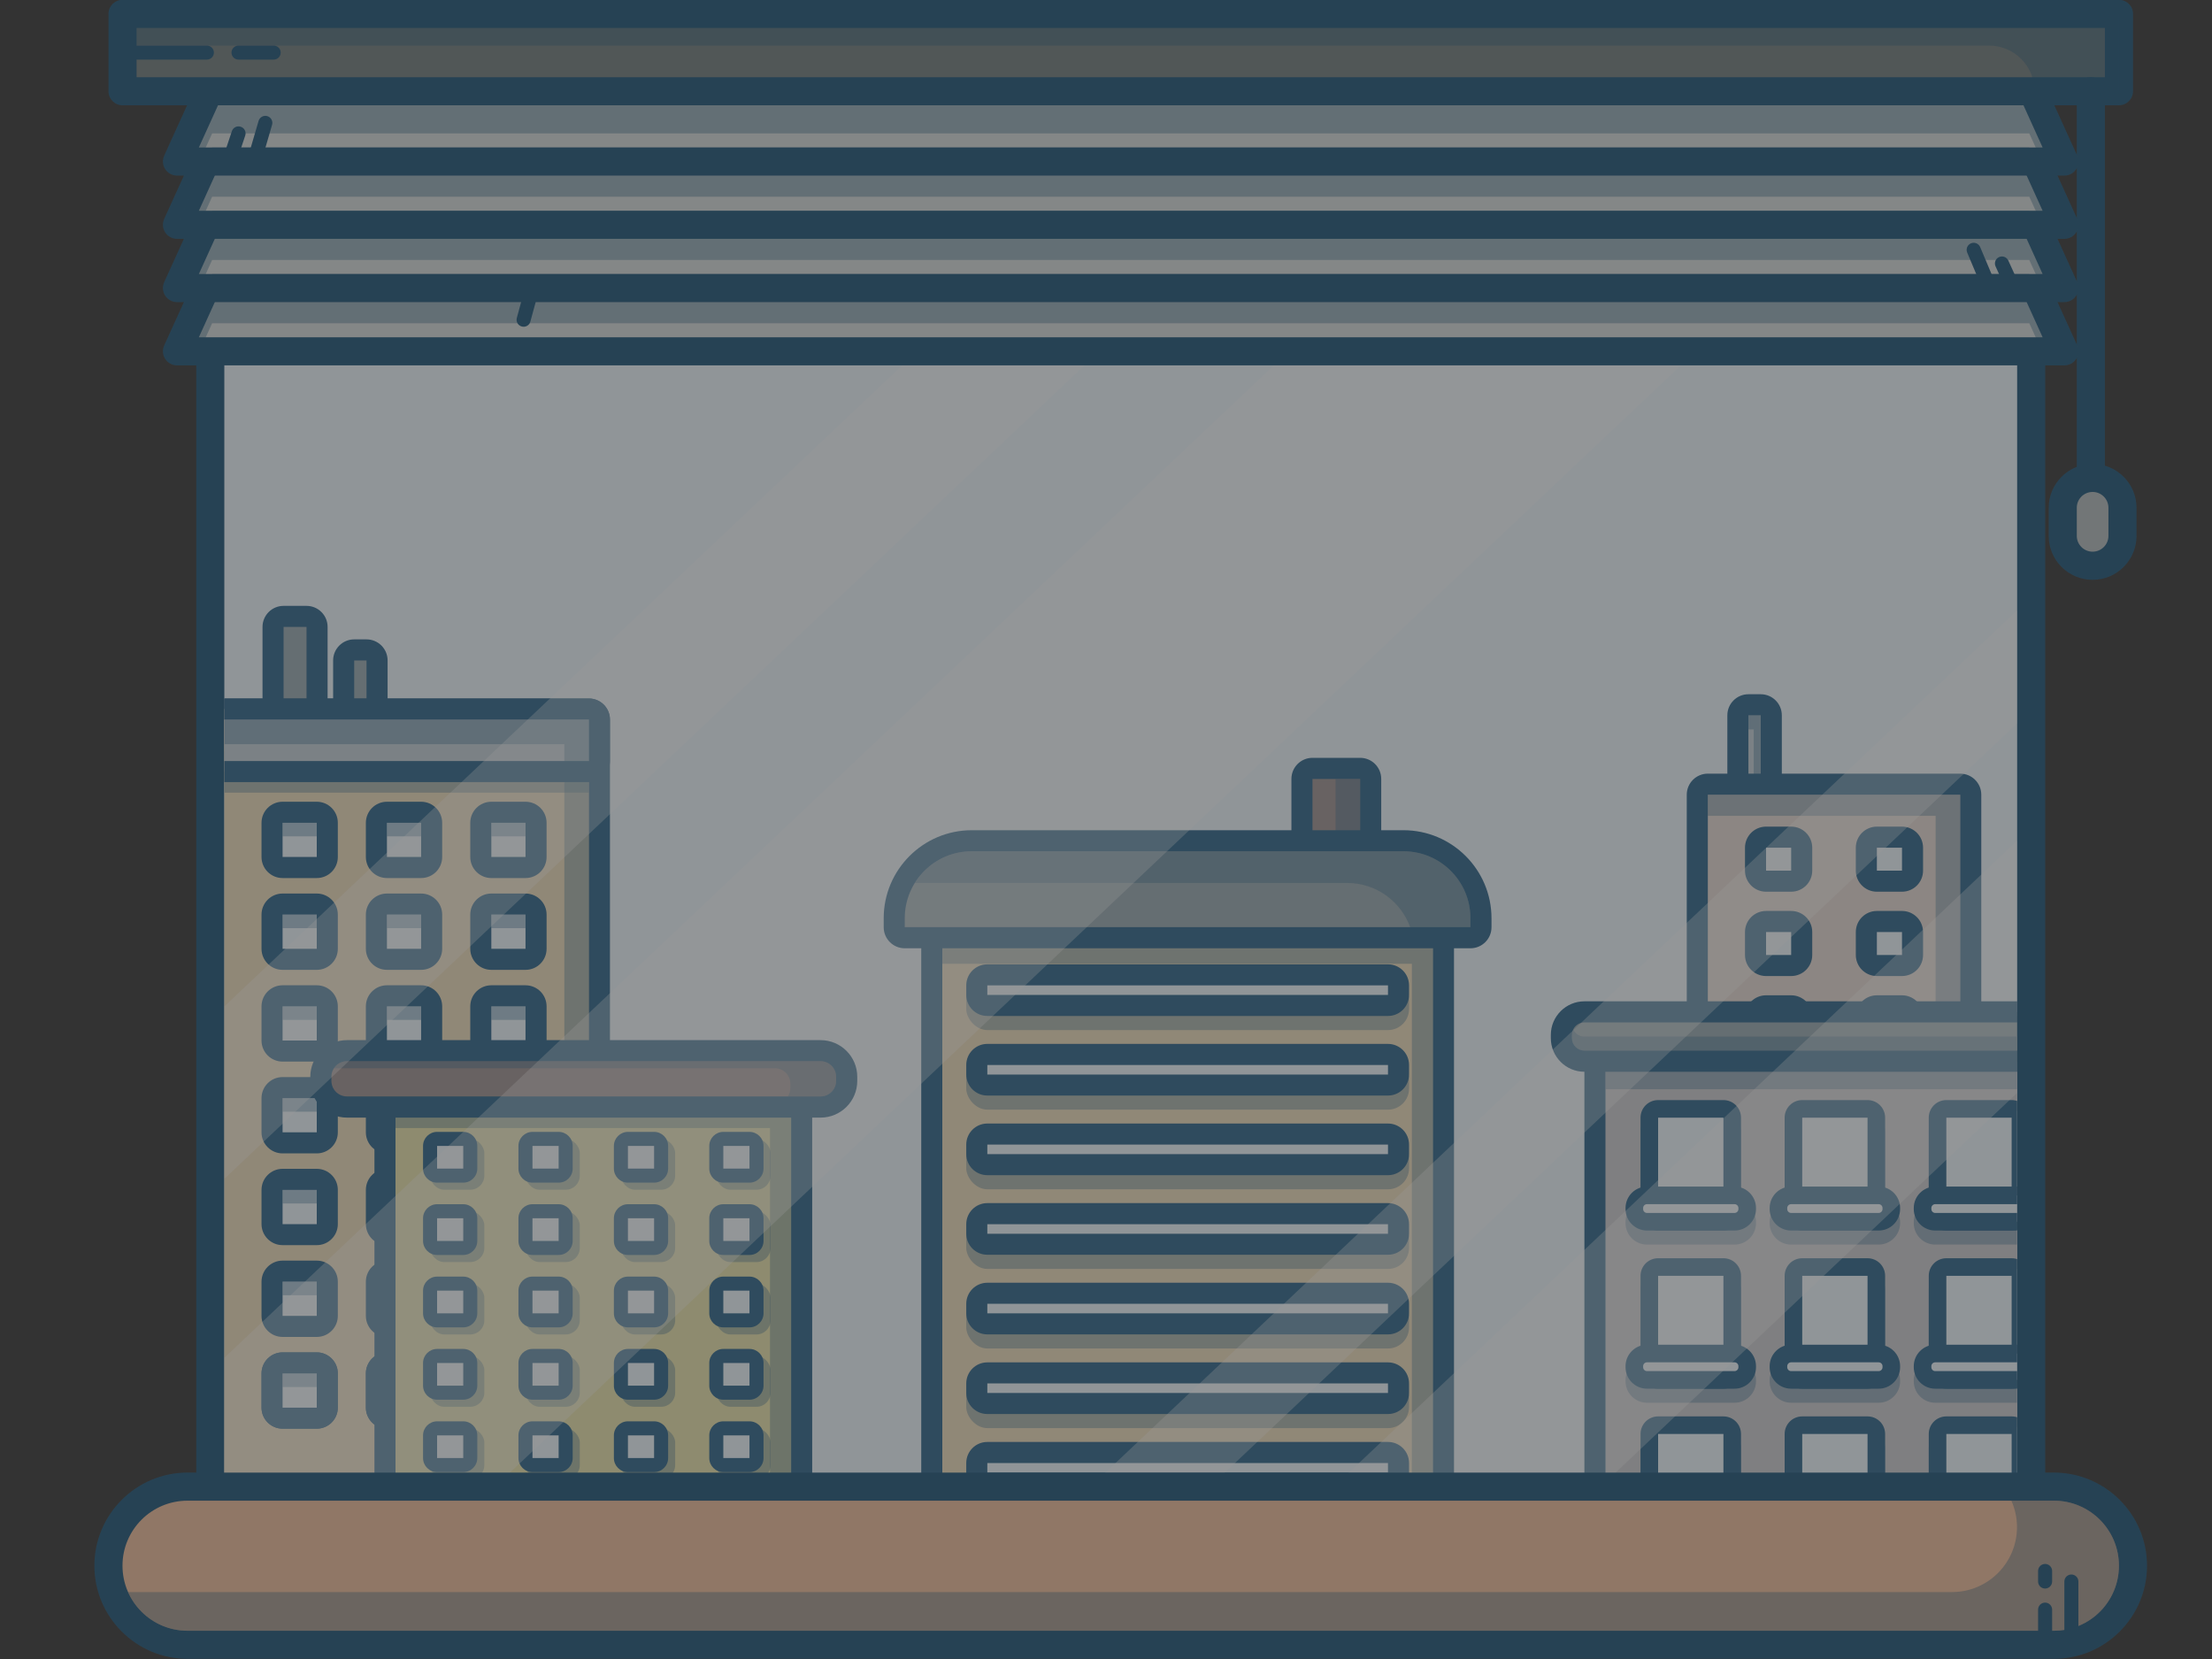 <?xml version="1.0" encoding="UTF-8"?>
<svg id="Layer_1" data-name="Layer 1" xmlns="http://www.w3.org/2000/svg" xmlns:xlink="http://www.w3.org/1999/xlink" viewBox="0 0 400 300">
  <rect x="0" y="0" width="400" height="300" fill="#333333" stroke="none"/>
  <defs>
    <style>
      .cls-1 {
        fill: #edbb99;
      }

      .cls-1, .cls-2, .cls-3, .cls-4, .cls-5, .cls-6, .cls-7, .cls-8, .cls-9, .cls-10, .cls-11, .cls-12, .cls-13, .cls-14, .cls-15, .cls-16 {
        stroke-width: 0px;
      }

      .cls-2 {
        fill: #d7ccc8;
      }

      .cls-17 {
        clip-path: url(#clippath);
      }

      .cls-3 {
        fill: none;
      }

      .cls-4 {
        fill: #f6ddcc;
      }

      .cls-5 {
        fill: #f9e79f;
      }

      .cls-18 {
        clip-path: url(#clippath-1);
      }

      .cls-6 {
        fill: #90caf9;
      }

      .cls-7 {
        fill: #b2babb;
      }

      .cls-8 {
        fill: #f5cba7;
      }

      .cls-9 {
        fill: #99a3a4;
      }

      .cls-10 {
        fill: #ffe0b2;
      }

      .cls-11 {
        fill: #ccd1d1;
      }

      .cls-19 {
        opacity: .15;
      }

      .cls-12 {
        fill: #1a5276;
      }

      .cls-20 {
        opacity: .3;
      }

      .cls-21 {
        opacity: .35;
      }

      .cls-22 {
        opacity: .5;
      }

      .cls-13 {
        fill: #d5dbdb;
      }

      .cls-14 {
        fill: #707b7c;
      }

      .cls-15 {
        fill: #fff;
      }

      .cls-16 {
        fill: #a1887f;
      }
    </style>
    <clipPath id="clippath">
      <rect class="cls-3" x="40.57" y="21.9" width="324.19" height="256.46"/>
    </clipPath>
    <clipPath id="clippath-1">
      <rect class="cls-3" x="40.57" y="16.18" width="324.19" height="256.46"/>
    </clipPath>
  </defs>
  <g class="cls-22">
    <g>
      <rect class="cls-15" x="38.02" y="13.64" width="329.28" height="261.55" rx="2.54" ry="2.54"/>
      <path class="cls-12" d="M364.76,16.18v256.46H40.57V16.18h324.19ZM364.76,11.1H40.57c-2.81,0-5.08,2.28-5.08,5.08v256.46c0,2.81,2.28,5.08,5.08,5.08h324.19c2.81,0,5.08-2.28,5.08-5.08V16.18c0-2.81-2.28-5.08-5.08-5.08h0Z"/>
    </g>
    <g class="cls-17">
      <g>
        <g>
          <rect class="cls-9" x="49.38" y="111.46" width="7.96" height="23.28" rx="1.91" ry="1.91"/>
          <path class="cls-12" d="M55.43,113.37v19.47h-4.15v-19.47h4.15ZM55.43,109.56h-4.15c-2.11,0-3.81,1.71-3.81,3.81v19.47c0,2.11,1.71,3.81,3.81,3.81h4.15c2.11,0,3.81-1.71,3.81-3.81v-19.47c0-2.11-1.71-3.81-3.81-3.81h0Z"/>
        </g>
        <g>
          <rect class="cls-9" x="62.14" y="117.53" width="6.05" height="17.22" rx="1.91" ry="1.91"/>
          <path class="cls-12" d="M66.28,119.43v13.4h-2.23v-13.4h2.23ZM66.28,115.62h-2.23c-2.11,0-3.81,1.71-3.81,3.81v13.4c0,2.11,1.71,3.81,3.81,3.81h2.23c2.11,0,3.81-1.71,3.81-3.81v-13.4c0-2.11-1.71-3.81-3.81-3.81h0Z"/>
        </g>
        <g>
          <g>
            <rect class="cls-10" x="37.73" y="128.22" width="70.67" height="143.92" rx="1.91" ry="1.91"/>
            <path class="cls-12" d="M106.49,130.12v140.1H39.63v-140.1h66.86ZM106.49,126.31H39.63c-2.11,0-3.81,1.71-3.81,3.81v140.1c0,2.11,1.71,3.81,3.81,3.81h66.86c2.11,0,3.81-1.71,3.81-3.81v-140.1c0-2.11-1.71-3.81-3.81-3.81h0Z"/>
          </g>
          <g class="cls-21">
            <rect class="cls-12" x="39.63" y="135.84" width="66.86" height="7.5"/>
          </g>
          <g>
            <rect class="cls-11" x="37.73" y="128.22" width="70.67" height="11.31" rx="1.91" ry="1.91"/>
            <path class="cls-12" d="M106.49,130.12v7.5H39.63v-7.5h66.86ZM106.49,126.31H39.63c-2.11,0-3.81,1.71-3.81,3.81v7.5c0,2.11,1.71,3.81,3.81,3.81h66.86c2.11,0,3.81-1.71,3.81-3.81v-7.5c0-2.11-1.71-3.81-3.81-3.81h0Z"/>
          </g>
          <g class="cls-21">
            <polygon class="cls-12" points="39.63 130.12 39.63 134.57 102.05 134.57 102.05 270.23 106.49 270.23 106.49 130.12 39.63 130.12"/>
          </g>
          <g>
            <rect class="cls-15" x="49.19" y="146.89" width="9.99" height="9.99" rx="1.91" ry="1.91"/>
            <path class="cls-12" d="M57.28,148.79v6.18h-6.18v-6.18h6.18ZM57.28,144.98h-6.18c-2.11,0-3.81,1.71-3.81,3.81v6.18c0,2.11,1.71,3.81,3.81,3.81h6.18c2.11,0,3.81-1.71,3.81-3.81v-6.18c0-2.11-1.71-3.81-3.81-3.81h0Z"/>
          </g>
          <g>
            <rect class="cls-15" x="68.07" y="146.89" width="9.99" height="9.99" rx="1.91" ry="1.91"/>
            <path class="cls-12" d="M76.15,148.79v6.18h-6.18v-6.18h6.18ZM76.15,144.98h-6.18c-2.11,0-3.81,1.71-3.81,3.81v6.18c0,2.11,1.71,3.81,3.81,3.81h6.18c2.11,0,3.81-1.71,3.81-3.81v-6.18c0-2.11-1.71-3.81-3.81-3.81h0Z"/>
          </g>
          <g>
            <rect class="cls-15" x="86.94" y="146.89" width="9.99" height="9.99" rx="1.91" ry="1.91"/>
            <path class="cls-12" d="M95.03,148.79v6.18h-6.18v-6.18h6.18ZM95.03,144.98h-6.18c-2.11,0-3.81,1.71-3.81,3.81v6.18c0,2.11,1.71,3.81,3.81,3.81h6.18c2.11,0,3.81-1.71,3.81-3.81v-6.18c0-2.11-1.71-3.81-3.81-3.81h0Z"/>
          </g>
          <g>
            <g class="cls-21">
              <rect class="cls-12" x="51.1" y="148.79" width="6.18" height="2.45"/>
            </g>
            <g class="cls-21">
              <rect class="cls-12" x="69.97" y="148.79" width="6.18" height="2.45"/>
            </g>
            <g class="cls-21">
              <rect class="cls-12" x="88.85" y="148.79" width="6.18" height="2.45"/>
            </g>
          </g>
          <g>
            <g>
              <rect class="cls-15" x="49.19" y="180.08" width="9.99" height="9.99" rx="1.91" ry="1.91"/>
              <path class="cls-12" d="M57.28,181.98v6.18h-6.18v-6.18h6.18ZM57.28,178.17h-6.18c-2.11,0-3.81,1.71-3.81,3.81v6.18c0,2.11,1.71,3.81,3.81,3.81h6.18c2.11,0,3.81-1.71,3.81-3.81v-6.18c0-2.11-1.71-3.81-3.81-3.81h0Z"/>
            </g>
            <g>
              <rect class="cls-15" x="68.07" y="180.08" width="9.99" height="9.99" rx="1.91" ry="1.91"/>
              <path class="cls-12" d="M76.15,181.98v6.18h-6.18v-6.18h6.18ZM76.15,178.17h-6.18c-2.11,0-3.81,1.71-3.81,3.81v6.18c0,2.11,1.71,3.81,3.81,3.81h6.18c2.11,0,3.81-1.71,3.81-3.81v-6.18c0-2.11-1.71-3.81-3.81-3.81h0Z"/>
            </g>
            <g>
              <rect class="cls-15" x="86.94" y="180.08" width="9.99" height="9.99" rx="1.91" ry="1.91"/>
              <path class="cls-12" d="M95.03,181.98v6.18h-6.18v-6.18h6.18ZM95.03,178.17h-6.18c-2.11,0-3.81,1.71-3.81,3.81v6.18c0,2.11,1.71,3.81,3.81,3.81h6.18c2.11,0,3.81-1.71,3.81-3.81v-6.18c0-2.11-1.71-3.81-3.81-3.81h0Z"/>
            </g>
          </g>
          <g>
            <g>
              <rect class="cls-15" x="49.19" y="196.67" width="9.99" height="9.99" rx="1.91" ry="1.91"/>
              <path class="cls-12" d="M57.28,198.58v6.18h-6.18v-6.18h6.18ZM57.28,194.77h-6.18c-2.11,0-3.81,1.71-3.81,3.81v6.18c0,2.11,1.71,3.81,3.81,3.81h6.18c2.11,0,3.81-1.71,3.81-3.81v-6.18c0-2.11-1.71-3.81-3.81-3.81h0Z"/>
            </g>
            <g>
              <rect class="cls-15" x="68.07" y="196.67" width="9.99" height="9.99" rx="1.91" ry="1.91"/>
              <path class="cls-12" d="M76.15,198.58v6.18h-6.18v-6.18h6.18ZM76.15,194.77h-6.18c-2.11,0-3.81,1.71-3.81,3.81v6.18c0,2.11,1.71,3.81,3.81,3.81h6.18c2.11,0,3.81-1.71,3.81-3.81v-6.18c0-2.11-1.71-3.81-3.81-3.81h0Z"/>
            </g>
            <g>
              <rect class="cls-15" x="86.94" y="196.67" width="9.99" height="9.99" rx="1.91" ry="1.91"/>
              <path class="cls-12" d="M95.03,198.58v6.18h-6.18v-6.18h6.18ZM95.03,194.77h-6.18c-2.11,0-3.81,1.71-3.81,3.81v6.18c0,2.11,1.71,3.81,3.81,3.81h6.18c2.11,0,3.81-1.71,3.81-3.81v-6.18c0-2.11-1.71-3.81-3.81-3.81h0Z"/>
            </g>
          </g>
          <g>
            <g>
              <rect class="cls-15" x="49.19" y="213.27" width="9.99" height="9.99" rx="1.91" ry="1.91"/>
              <path class="cls-12" d="M57.28,215.18v6.18h-6.18v-6.18h6.18ZM57.28,211.36h-6.18c-2.11,0-3.81,1.71-3.81,3.81v6.18c0,2.11,1.71,3.81,3.81,3.81h6.18c2.11,0,3.81-1.71,3.81-3.81v-6.18c0-2.11-1.71-3.81-3.81-3.81h0Z"/>
            </g>
            <g>
              <rect class="cls-15" x="68.07" y="213.27" width="9.99" height="9.99" rx="1.91" ry="1.91"/>
              <path class="cls-12" d="M76.15,215.18v6.18h-6.18v-6.18h6.18ZM76.15,211.36h-6.18c-2.11,0-3.81,1.71-3.81,3.81v6.18c0,2.11,1.71,3.81,3.81,3.81h6.18c2.11,0,3.81-1.71,3.81-3.81v-6.18c0-2.11-1.71-3.81-3.81-3.81h0Z"/>
            </g>
            <g>
              <rect class="cls-15" x="86.94" y="213.27" width="9.99" height="9.99" rx="1.91" ry="1.91"/>
              <path class="cls-12" d="M95.03,215.18v6.18h-6.18v-6.18h6.18ZM95.03,211.36h-6.18c-2.11,0-3.81,1.71-3.81,3.81v6.18c0,2.11,1.71,3.81,3.81,3.81h6.18c2.11,0,3.81-1.71,3.81-3.81v-6.18c0-2.11-1.71-3.81-3.81-3.81h0Z"/>
            </g>
          </g>
          <g>
            <g>
              <rect class="cls-15" x="49.19" y="229.86" width="9.99" height="9.99" rx="1.91" ry="1.91"/>
              <path class="cls-12" d="M57.28,231.77v6.18h-6.18v-6.18h6.18ZM57.28,227.96h-6.18c-2.11,0-3.81,1.71-3.81,3.81v6.18c0,2.11,1.71,3.81,3.81,3.81h6.18c2.11,0,3.81-1.71,3.81-3.81v-6.18c0-2.11-1.71-3.81-3.81-3.81h0Z"/>
            </g>
            <g>
              <rect class="cls-15" x="68.07" y="229.86" width="9.99" height="9.99" rx="1.91" ry="1.91"/>
              <path class="cls-12" d="M76.15,231.77v6.18h-6.18v-6.18h6.18ZM76.15,227.96h-6.18c-2.11,0-3.81,1.71-3.81,3.81v6.18c0,2.11,1.71,3.81,3.81,3.81h6.18c2.11,0,3.81-1.71,3.81-3.81v-6.18c0-2.11-1.71-3.81-3.81-3.81h0Z"/>
            </g>
            <g>
              <rect class="cls-15" x="86.94" y="229.86" width="9.99" height="9.99" rx="1.91" ry="1.91"/>
              <path class="cls-12" d="M95.03,231.77v6.18h-6.18v-6.18h6.18ZM95.03,227.96h-6.18c-2.11,0-3.81,1.71-3.81,3.81v6.18c0,2.11,1.71,3.81,3.81,3.81h6.18c2.11,0,3.81-1.71,3.81-3.81v-6.18c0-2.11-1.71-3.81-3.81-3.81h0Z"/>
            </g>
          </g>
          <g>
            <g>
              <rect class="cls-15" x="49.19" y="246.46" width="9.99" height="9.99" rx="1.91" ry="1.91"/>
              <path class="cls-12" d="M57.28,248.37v6.18h-6.18v-6.18h6.18ZM57.28,244.55h-6.18c-2.11,0-3.81,1.71-3.81,3.81v6.18c0,2.11,1.71,3.81,3.81,3.81h6.18c2.11,0,3.81-1.71,3.81-3.81v-6.18c0-2.11-1.71-3.81-3.81-3.81h0Z"/>
            </g>
            <g>
              <rect class="cls-15" x="68.07" y="246.46" width="9.99" height="9.99" rx="1.91" ry="1.91"/>
              <path class="cls-12" d="M76.15,248.37v6.18h-6.18v-6.18h6.18ZM76.15,244.55h-6.18c-2.11,0-3.81,1.71-3.81,3.81v6.18c0,2.11,1.71,3.81,3.81,3.81h6.18c2.11,0,3.81-1.71,3.81-3.81v-6.18c0-2.11-1.71-3.81-3.81-3.81h0Z"/>
            </g>
            <g>
              <rect class="cls-15" x="86.94" y="246.46" width="9.99" height="9.99" rx="1.91" ry="1.91"/>
              <path class="cls-12" d="M95.03,248.37v6.18h-6.18v-6.18h6.18ZM95.03,244.55h-6.18c-2.11,0-3.81,1.71-3.81,3.81v6.18c0,2.11,1.71,3.81,3.81,3.81h6.18c2.11,0,3.81-1.71,3.81-3.81v-6.18c0-2.11-1.71-3.81-3.81-3.81h0Z"/>
            </g>
          </g>
          <g>
            <g>
              <rect class="cls-15" x="49.19" y="246.46" width="9.99" height="9.99" rx="1.91" ry="1.91"/>
              <path class="cls-12" d="M57.28,248.37v6.18h-6.18v-6.18h6.18ZM57.28,244.55h-6.18c-2.11,0-3.81,1.71-3.81,3.81v6.18c0,2.11,1.71,3.81,3.81,3.81h6.18c2.11,0,3.81-1.71,3.81-3.81v-6.18c0-2.11-1.71-3.81-3.81-3.81h0Z"/>
            </g>
            <g>
              <rect class="cls-15" x="68.07" y="246.46" width="9.99" height="9.99" rx="1.91" ry="1.91"/>
              <path class="cls-12" d="M76.15,248.37v6.18h-6.18v-6.18h6.18ZM76.15,244.55h-6.18c-2.11,0-3.81,1.71-3.81,3.81v6.18c0,2.11,1.71,3.81,3.81,3.81h6.18c2.11,0,3.81-1.71,3.81-3.81v-6.18c0-2.11-1.71-3.81-3.81-3.81h0Z"/>
            </g>
            <g>
              <rect class="cls-15" x="86.94" y="246.46" width="9.99" height="9.99" rx="1.91" ry="1.91"/>
              <path class="cls-12" d="M95.03,248.37v6.18h-6.18v-6.18h6.18ZM95.03,244.55h-6.18c-2.11,0-3.81,1.71-3.81,3.81v6.18c0,2.11,1.71,3.81,3.81,3.81h6.18c2.11,0,3.81-1.71,3.81-3.81v-6.18c0-2.11-1.71-3.81-3.81-3.81h0Z"/>
            </g>
          </g>
          <g>
            <g>
              <rect class="cls-15" x="49.19" y="163.48" width="9.99" height="9.99" rx="1.91" ry="1.91"/>
              <path class="cls-12" d="M57.28,165.39v6.18h-6.18v-6.18h6.18ZM57.28,161.58h-6.18c-2.11,0-3.81,1.71-3.81,3.81v6.18c0,2.11,1.71,3.81,3.81,3.81h6.18c2.11,0,3.81-1.71,3.81-3.81v-6.18c0-2.11-1.71-3.81-3.81-3.81h0Z"/>
            </g>
            <g>
              <rect class="cls-15" x="68.07" y="163.48" width="9.99" height="9.99" rx="1.91" ry="1.91"/>
              <path class="cls-12" d="M76.15,165.39v6.18h-6.18v-6.18h6.18ZM76.15,161.58h-6.18c-2.11,0-3.81,1.71-3.81,3.81v6.18c0,2.11,1.71,3.81,3.81,3.81h6.18c2.11,0,3.81-1.71,3.81-3.81v-6.18c0-2.11-1.71-3.81-3.81-3.81h0Z"/>
            </g>
            <g>
              <rect class="cls-15" x="86.94" y="163.48" width="9.99" height="9.99" rx="1.91" ry="1.91"/>
              <path class="cls-12" d="M95.03,165.39v6.18h-6.18v-6.18h6.18ZM95.03,161.58h-6.18c-2.11,0-3.81,1.71-3.81,3.81v6.18c0,2.11,1.71,3.81,3.81,3.81h6.18c2.11,0,3.81-1.71,3.81-3.81v-6.18c0-2.11-1.71-3.81-3.81-3.81h0Z"/>
            </g>
          </g>
          <g>
            <g class="cls-21">
              <rect class="cls-12" x="51.1" y="165.39" width="6.18" height="2.45"/>
            </g>
            <g class="cls-21">
              <rect class="cls-12" x="69.97" y="165.39" width="6.18" height="2.45"/>
            </g>
            <g class="cls-21">
              <rect class="cls-12" x="88.85" y="165.39" width="6.18" height="2.45"/>
            </g>
          </g>
          <g>
            <g class="cls-21">
              <rect class="cls-12" x="51.1" y="181.98" width="6.18" height="2.45"/>
            </g>
            <g class="cls-21">
              <rect class="cls-12" x="69.97" y="181.98" width="6.18" height="2.45"/>
            </g>
            <g class="cls-21">
              <rect class="cls-12" x="88.85" y="181.98" width="6.18" height="2.45"/>
            </g>
          </g>
          <g>
            <g class="cls-21">
              <rect class="cls-12" x="51.1" y="198.58" width="6.18" height="2.45"/>
            </g>
            <g class="cls-21">
              <rect class="cls-12" x="69.97" y="198.58" width="6.18" height="2.45"/>
            </g>
            <g class="cls-21">
              <rect class="cls-12" x="88.85" y="198.58" width="6.18" height="2.45"/>
            </g>
          </g>
          <g>
            <g class="cls-21">
              <rect class="cls-12" x="51.1" y="215.18" width="6.18" height="2.45"/>
            </g>
            <g class="cls-21">
              <rect class="cls-12" x="69.97" y="215.18" width="6.18" height="2.45"/>
            </g>
            <g class="cls-21">
              <rect class="cls-12" x="88.85" y="215.18" width="6.18" height="2.45"/>
            </g>
          </g>
          <g>
            <g class="cls-21">
              <rect class="cls-12" x="51.1" y="231.77" width="6.18" height="2.45"/>
            </g>
            <g class="cls-21">
              <rect class="cls-12" x="69.97" y="231.77" width="6.18" height="2.45"/>
            </g>
            <g class="cls-21">
              <rect class="cls-12" x="88.85" y="231.77" width="6.18" height="2.45"/>
            </g>
          </g>
          <g>
            <g class="cls-21">
              <rect class="cls-12" x="51.1" y="248.37" width="6.18" height="2.45"/>
            </g>
            <g class="cls-21">
              <rect class="cls-12" x="69.97" y="248.37" width="6.18" height="2.45"/>
            </g>
            <g class="cls-21">
              <rect class="cls-12" x="88.85" y="248.37" width="6.18" height="2.45"/>
            </g>
          </g>
        </g>
      </g>
      <g>
        <g>
          <rect class="cls-5" x="69.61" y="193.19" width="75.35" height="101.15" rx="1.91" ry="1.91"/>
          <path class="cls-12" d="M143.06,195.1v97.34h-71.54v-97.34h71.54ZM143.06,191.28h-71.54c-2.11,0-3.81,1.71-3.81,3.81v97.34c0,2.11,1.71,3.81,3.81,3.81h71.54c2.11,0,3.81-1.71,3.81-3.81v-97.34c0-2.11-1.71-3.81-3.81-3.81h0Z"/>
        </g>
        <g class="cls-21">
          <polygon class="cls-12" points="71.52 195.1 71.52 203.99 139.24 203.99 139.24 292.43 143.06 292.43 143.06 195.1 71.52 195.1"/>
        </g>
        <g>
          <path class="cls-16" d="M62.74,190h85.65c2.61,0,4.72,2.12,4.72,4.72v.75c0,2.61-2.12,4.72-4.72,4.72H62.74c-2.61,0-4.72-2.12-4.72-4.72v-.75c0-2.61,2.12-4.72,4.72-4.72Z"/>
          <path class="cls-12" d="M148.38,191.9c1.55,0,2.81,1.26,2.81,2.81v.75c0,1.55-1.26,2.81-2.81,2.81H62.74c-1.55,0-2.81-1.26-2.81-2.81v-.75c0-1.55,1.26-2.81,2.81-2.81h85.65ZM148.38,188.09H62.74c-3.65,0-6.63,2.97-6.63,6.63v.75c0,3.65,2.97,6.63,6.63,6.63h85.65c3.65,0,6.63-2.97,6.63-6.63v-.75c0-3.65-2.97-6.63-6.63-6.63h0Z"/>
        </g>
        <g class="cls-21">
          <path class="cls-12" d="M148.38,191.9H62.74c-.98,0-1.85.51-2.35,1.27h79.73c1.55,0,2.81,1.26,2.81,2.81v.75c0,.57-.17,1.1-.46,1.54h5.91c1.55,0,2.81-1.26,2.81-2.81v-.75c0-1.55-1.26-2.81-2.81-2.81Z"/>
        </g>
        <g class="cls-21">
          <rect class="cls-12" x="77.77" y="205.95" width="9.81" height="9.19" rx="2.54" ry="2.54"/>
          <rect class="cls-12" x="95.03" y="205.95" width="9.81" height="9.19" rx="2.54" ry="2.54"/>
          <rect class="cls-12" x="112.28" y="205.95" width="9.81" height="9.19" rx="2.54" ry="2.54"/>
          <rect class="cls-12" x="129.53" y="205.95" width="9.81" height="9.19" rx="2.54" ry="2.54"/>
          <rect class="cls-12" x="77.77" y="219.03" width="9.81" height="9.19" rx="2.54" ry="2.54"/>
          <rect class="cls-12" x="95.03" y="219.03" width="9.81" height="9.19" rx="2.54" ry="2.54"/>
          <rect class="cls-12" x="112.28" y="219.03" width="9.81" height="9.19" rx="2.54" ry="2.54"/>
          <rect class="cls-12" x="129.53" y="219.03" width="9.81" height="9.19" rx="2.54" ry="2.54"/>
          <rect class="cls-12" x="77.77" y="232.12" width="9.81" height="9.19" rx="2.54" ry="2.54"/>
          <rect class="cls-12" x="95.03" y="232.12" width="9.81" height="9.19" rx="2.54" ry="2.54"/>
          <rect class="cls-12" x="112.28" y="232.12" width="9.81" height="9.19" rx="2.54" ry="2.54"/>
          <rect class="cls-12" x="129.53" y="232.12" width="9.81" height="9.19" rx="2.54" ry="2.54"/>
          <rect class="cls-12" x="77.77" y="245.2" width="9.81" height="9.19" rx="2.54" ry="2.54"/>
          <rect class="cls-12" x="95.03" y="245.2" width="9.81" height="9.19" rx="2.54" ry="2.54"/>
          <rect class="cls-12" x="112.28" y="245.2" width="9.81" height="9.19" rx="2.54" ry="2.54"/>
          <rect class="cls-12" x="129.53" y="245.2" width="9.81" height="9.19" rx="2.54" ry="2.54"/>
          <rect class="cls-12" x="77.77" y="258.29" width="9.81" height="9.19" rx="2.54" ry="2.54"/>
          <rect class="cls-12" x="95.03" y="258.29" width="9.81" height="9.19" rx="2.54" ry="2.54"/>
          <rect class="cls-12" x="112.28" y="258.29" width="9.81" height="9.19" rx="2.54" ry="2.54"/>
          <rect class="cls-12" x="129.53" y="258.29" width="9.81" height="9.19" rx="2.54" ry="2.54"/>
          <rect class="cls-12" x="77.77" y="271.37" width="9.81" height="9.19" rx="2.54" ry="2.54"/>
          <rect class="cls-12" x="95.03" y="271.37" width="9.81" height="9.19" rx="2.54" ry="2.54"/>
          <rect class="cls-12" x="112.28" y="271.37" width="9.81" height="9.19" rx="2.54" ry="2.54"/>
          <rect class="cls-12" x="129.53" y="271.37" width="9.81" height="9.19" rx="2.54" ry="2.54"/>
          <rect class="cls-12" x="77.77" y="284.46" width="9.81" height="9.19" rx="2.54" ry="2.54"/>
          <rect class="cls-12" x="95.03" y="284.46" width="9.81" height="9.19" rx="2.54" ry="2.54"/>
          <rect class="cls-12" x="112.28" y="284.46" width="9.81" height="9.19" rx="2.54" ry="2.54"/>
          <rect class="cls-12" x="129.53" y="284.46" width="9.81" height="9.19" rx="2.54" ry="2.54"/>
        </g>
        <g>
          <g>
            <g>
              <rect class="cls-15" x="77.77" y="205.95" width="7.27" height="6.65" rx="1.27" ry="1.27"/>
              <path class="cls-12" d="M83.77,207.22v4.1h-4.73v-4.1h4.73ZM83.77,204.68h-4.73c-1.4,0-2.54,1.14-2.54,2.54v4.1c0,1.4,1.14,2.54,2.54,2.54h4.73c1.4,0,2.54-1.14,2.54-2.54v-4.1c0-1.4-1.14-2.54-2.54-2.54h0Z"/>
            </g>
            <g>
              <rect class="cls-15" x="95.03" y="205.95" width="7.27" height="6.65" rx="1.27" ry="1.27"/>
              <path class="cls-12" d="M101.02,207.22v4.1h-4.73v-4.1h4.73ZM101.02,204.68h-4.73c-1.4,0-2.54,1.14-2.54,2.54v4.1c0,1.4,1.14,2.54,2.54,2.54h4.73c1.4,0,2.54-1.14,2.54-2.54v-4.1c0-1.4-1.14-2.54-2.54-2.54h0Z"/>
            </g>
            <g>
              <rect class="cls-15" x="112.28" y="205.95" width="7.27" height="6.65" rx="1.27" ry="1.27"/>
              <path class="cls-12" d="M118.28,207.22v4.1h-4.73v-4.1h4.73ZM118.28,204.68h-4.73c-1.4,0-2.54,1.14-2.54,2.54v4.1c0,1.4,1.14,2.54,2.54,2.54h4.73c1.4,0,2.54-1.14,2.54-2.54v-4.1c0-1.4-1.14-2.54-2.54-2.54h0Z"/>
            </g>
            <g>
              <rect class="cls-15" x="129.53" y="205.95" width="7.27" height="6.65" rx="1.27" ry="1.27"/>
              <path class="cls-12" d="M135.53,207.22v4.1h-4.73v-4.1h4.73ZM135.53,204.68h-4.73c-1.4,0-2.54,1.14-2.54,2.54v4.1c0,1.4,1.14,2.54,2.54,2.54h4.73c1.4,0,2.54-1.14,2.54-2.54v-4.1c0-1.4-1.14-2.54-2.54-2.54h0Z"/>
            </g>
          </g>
          <g>
            <g>
              <rect class="cls-15" x="77.77" y="219.03" width="7.27" height="6.65" rx="1.27" ry="1.27"/>
              <path class="cls-12" d="M83.77,220.3v4.1h-4.73v-4.1h4.73ZM83.77,217.76h-4.73c-1.4,0-2.54,1.14-2.54,2.54v4.1c0,1.4,1.14,2.54,2.54,2.54h4.73c1.4,0,2.54-1.14,2.54-2.54v-4.1c0-1.4-1.14-2.54-2.54-2.54h0Z"/>
            </g>
            <g>
              <rect class="cls-15" x="95.03" y="219.03" width="7.27" height="6.65" rx="1.27" ry="1.27"/>
              <path class="cls-12" d="M101.02,220.3v4.1h-4.73v-4.1h4.73ZM101.02,217.76h-4.73c-1.4,0-2.54,1.14-2.54,2.54v4.1c0,1.4,1.14,2.54,2.54,2.54h4.73c1.4,0,2.54-1.14,2.54-2.54v-4.1c0-1.4-1.14-2.54-2.54-2.54h0Z"/>
            </g>
            <g>
              <rect class="cls-15" x="112.28" y="219.03" width="7.27" height="6.65" rx="1.27" ry="1.27"/>
              <path class="cls-12" d="M118.28,220.3v4.1h-4.73v-4.1h4.73ZM118.28,217.76h-4.73c-1.4,0-2.54,1.14-2.54,2.54v4.1c0,1.4,1.14,2.54,2.54,2.54h4.73c1.4,0,2.54-1.14,2.54-2.54v-4.1c0-1.4-1.14-2.54-2.54-2.54h0Z"/>
            </g>
            <g>
              <rect class="cls-15" x="129.53" y="219.03" width="7.27" height="6.65" rx="1.27" ry="1.27"/>
              <path class="cls-12" d="M135.53,220.3v4.1h-4.73v-4.1h4.73ZM135.53,217.76h-4.73c-1.4,0-2.54,1.14-2.54,2.54v4.1c0,1.4,1.14,2.54,2.54,2.54h4.73c1.4,0,2.54-1.14,2.54-2.54v-4.1c0-1.4-1.14-2.54-2.54-2.54h0Z"/>
            </g>
          </g>
          <g>
            <g>
              <rect class="cls-15" x="77.77" y="232.12" width="7.27" height="6.65" rx="1.27" ry="1.27"/>
              <path class="cls-12" d="M83.77,233.39v4.1h-4.73v-4.1h4.73ZM83.77,230.85h-4.73c-1.4,0-2.54,1.14-2.54,2.54v4.1c0,1.4,1.14,2.54,2.54,2.54h4.73c1.4,0,2.54-1.14,2.54-2.54v-4.1c0-1.4-1.14-2.54-2.54-2.54h0Z"/>
            </g>
            <g>
              <rect class="cls-15" x="95.03" y="232.12" width="7.27" height="6.65" rx="1.27" ry="1.27"/>
              <path class="cls-12" d="M101.02,233.39v4.1h-4.73v-4.1h4.73ZM101.02,230.85h-4.73c-1.4,0-2.54,1.14-2.54,2.54v4.1c0,1.4,1.14,2.54,2.54,2.54h4.73c1.4,0,2.54-1.14,2.54-2.54v-4.1c0-1.4-1.14-2.54-2.54-2.54h0Z"/>
            </g>
            <g>
              <rect class="cls-15" x="112.28" y="232.12" width="7.27" height="6.65" rx="1.27" ry="1.27"/>
              <path class="cls-12" d="M118.28,233.39v4.1h-4.73v-4.1h4.73ZM118.28,230.85h-4.73c-1.4,0-2.54,1.14-2.54,2.54v4.1c0,1.4,1.14,2.54,2.54,2.54h4.73c1.4,0,2.54-1.14,2.54-2.54v-4.1c0-1.4-1.14-2.54-2.54-2.54h0Z"/>
            </g>
            <g>
              <rect class="cls-15" x="129.53" y="232.12" width="7.27" height="6.65" rx="1.27" ry="1.27"/>
              <path class="cls-12" d="M135.53,233.39v4.1h-4.73v-4.1h4.73ZM135.53,230.85h-4.73c-1.4,0-2.54,1.14-2.54,2.54v4.1c0,1.4,1.14,2.54,2.54,2.54h4.73c1.4,0,2.54-1.14,2.54-2.54v-4.1c0-1.4-1.14-2.54-2.54-2.54h0Z"/>
            </g>
          </g>
          <g>
            <g>
              <rect class="cls-15" x="77.77" y="245.2" width="7.27" height="6.65" rx="1.27" ry="1.27"/>
              <path class="cls-12" d="M83.77,246.47v4.1h-4.73v-4.1h4.73ZM83.77,243.93h-4.73c-1.4,0-2.54,1.14-2.54,2.54v4.1c0,1.4,1.14,2.54,2.54,2.54h4.73c1.4,0,2.54-1.14,2.54-2.54v-4.1c0-1.4-1.14-2.54-2.54-2.54h0Z"/>
            </g>
            <g>
              <rect class="cls-15" x="95.03" y="245.2" width="7.27" height="6.65" rx="1.27" ry="1.27"/>
              <path class="cls-12" d="M101.02,246.47v4.1h-4.73v-4.1h4.73ZM101.02,243.93h-4.73c-1.4,0-2.54,1.14-2.54,2.54v4.1c0,1.4,1.14,2.54,2.54,2.54h4.73c1.4,0,2.54-1.14,2.54-2.54v-4.1c0-1.4-1.14-2.54-2.54-2.54h0Z"/>
            </g>
            <g>
              <rect class="cls-15" x="112.28" y="245.2" width="7.27" height="6.65" rx="1.27" ry="1.27"/>
              <path class="cls-12" d="M118.28,246.47v4.1h-4.73v-4.1h4.73ZM118.28,243.93h-4.73c-1.4,0-2.54,1.14-2.54,2.54v4.1c0,1.4,1.14,2.54,2.54,2.54h4.73c1.4,0,2.54-1.14,2.54-2.54v-4.1c0-1.4-1.14-2.54-2.54-2.54h0Z"/>
            </g>
            <g>
              <rect class="cls-15" x="129.53" y="245.2" width="7.27" height="6.65" rx="1.27" ry="1.27"/>
              <path class="cls-12" d="M135.53,246.47v4.1h-4.73v-4.1h4.73ZM135.53,243.93h-4.73c-1.4,0-2.54,1.14-2.54,2.54v4.1c0,1.4,1.14,2.54,2.54,2.54h4.73c1.4,0,2.54-1.14,2.54-2.54v-4.1c0-1.4-1.14-2.54-2.54-2.54h0Z"/>
            </g>
          </g>
          <g>
            <g>
              <rect class="cls-15" x="77.77" y="258.29" width="7.27" height="6.65" rx="1.27" ry="1.27"/>
              <path class="cls-12" d="M83.77,259.56v4.1h-4.73v-4.1h4.73ZM83.77,257.02h-4.73c-1.4,0-2.54,1.14-2.54,2.54v4.1c0,1.4,1.14,2.54,2.54,2.54h4.73c1.4,0,2.54-1.14,2.54-2.54v-4.1c0-1.4-1.14-2.54-2.54-2.54h0Z"/>
            </g>
            <g>
              <rect class="cls-15" x="95.03" y="258.29" width="7.27" height="6.65" rx="1.27" ry="1.27"/>
              <path class="cls-12" d="M101.02,259.56v4.1h-4.73v-4.1h4.73ZM101.02,257.02h-4.73c-1.4,0-2.54,1.14-2.54,2.54v4.1c0,1.4,1.14,2.54,2.54,2.54h4.73c1.4,0,2.54-1.14,2.54-2.54v-4.1c0-1.4-1.14-2.54-2.54-2.54h0Z"/>
            </g>
            <g>
              <rect class="cls-15" x="112.28" y="258.29" width="7.27" height="6.65" rx="1.27" ry="1.27"/>
              <path class="cls-12" d="M118.28,259.56v4.1h-4.73v-4.1h4.73ZM118.28,257.02h-4.73c-1.4,0-2.54,1.14-2.54,2.54v4.1c0,1.4,1.14,2.54,2.54,2.54h4.73c1.4,0,2.54-1.14,2.54-2.54v-4.1c0-1.4-1.14-2.54-2.54-2.54h0Z"/>
            </g>
            <g>
              <rect class="cls-15" x="129.53" y="258.29" width="7.27" height="6.65" rx="1.27" ry="1.27"/>
              <path class="cls-12" d="M135.53,259.56v4.1h-4.73v-4.1h4.73ZM135.53,257.02h-4.73c-1.4,0-2.54,1.14-2.54,2.54v4.1c0,1.4,1.14,2.54,2.54,2.54h4.73c1.4,0,2.54-1.14,2.54-2.54v-4.1c0-1.4-1.14-2.54-2.54-2.54h0Z"/>
            </g>
          </g>
          <g>
            <g>
              <rect class="cls-15" x="77.77" y="271.37" width="7.27" height="6.65" rx="1.27" ry="1.27"/>
              <path class="cls-12" d="M83.77,272.64v4.1h-4.73v-4.1h4.73ZM83.77,270.1h-4.73c-1.4,0-2.54,1.14-2.54,2.54v4.1c0,1.4,1.14,2.54,2.54,2.54h4.73c1.4,0,2.54-1.14,2.54-2.54v-4.1c0-1.4-1.14-2.54-2.54-2.54h0Z"/>
            </g>
            <g>
              <rect class="cls-15" x="95.03" y="271.37" width="7.27" height="6.65" rx="1.27" ry="1.27"/>
              <path class="cls-12" d="M101.02,272.64v4.1h-4.73v-4.1h4.73ZM101.02,270.1h-4.73c-1.4,0-2.54,1.14-2.54,2.54v4.1c0,1.4,1.14,2.54,2.54,2.54h4.73c1.4,0,2.54-1.14,2.54-2.54v-4.1c0-1.4-1.14-2.54-2.54-2.54h0Z"/>
            </g>
            <g>
              <rect class="cls-15" x="112.28" y="271.37" width="7.27" height="6.65" rx="1.27" ry="1.27"/>
              <path class="cls-12" d="M118.28,272.64v4.1h-4.73v-4.1h4.73ZM118.28,270.1h-4.73c-1.4,0-2.54,1.14-2.54,2.54v4.1c0,1.4,1.14,2.54,2.54,2.54h4.73c1.4,0,2.54-1.14,2.54-2.54v-4.1c0-1.4-1.14-2.54-2.54-2.54h0Z"/>
            </g>
            <g>
              <rect class="cls-15" x="129.53" y="271.37" width="7.27" height="6.65" rx="1.27" ry="1.27"/>
              <path class="cls-12" d="M135.53,272.64v4.1h-4.73v-4.1h4.73ZM135.53,270.1h-4.73c-1.4,0-2.54,1.14-2.54,2.54v4.1c0,1.4,1.14,2.54,2.54,2.54h4.73c1.4,0,2.54-1.14,2.54-2.54v-4.1c0-1.4-1.14-2.54-2.54-2.54h0Z"/>
            </g>
          </g>
          <g>
            <g>
              <rect class="cls-15" x="77.77" y="284.46" width="7.27" height="6.65" rx="1.27" ry="1.27"/>
              <path class="cls-12" d="M83.77,285.73v4.1h-4.73v-4.1h4.73ZM83.77,283.19h-4.73c-1.4,0-2.54,1.14-2.54,2.54v4.1c0,1.4,1.14,2.54,2.54,2.54h4.73c1.4,0,2.54-1.14,2.54-2.54v-4.1c0-1.4-1.14-2.54-2.54-2.54h0Z"/>
            </g>
            <g>
              <rect class="cls-15" x="95.03" y="284.46" width="7.27" height="6.65" rx="1.27" ry="1.27"/>
              <path class="cls-12" d="M101.02,285.73v4.1h-4.73v-4.1h4.73ZM101.02,283.19h-4.73c-1.4,0-2.54,1.14-2.54,2.54v4.1c0,1.4,1.14,2.54,2.54,2.54h4.73c1.4,0,2.54-1.14,2.54-2.54v-4.1c0-1.4-1.14-2.54-2.54-2.54h0Z"/>
            </g>
            <g>
              <rect class="cls-15" x="112.28" y="284.46" width="7.27" height="6.65" rx="1.27" ry="1.27"/>
              <path class="cls-12" d="M118.28,285.73v4.1h-4.73v-4.1h4.73ZM118.28,283.19h-4.73c-1.4,0-2.54,1.14-2.54,2.54v4.1c0,1.4,1.14,2.54,2.54,2.54h4.73c1.4,0,2.54-1.14,2.54-2.54v-4.1c0-1.4-1.14-2.54-2.54-2.54h0Z"/>
            </g>
            <g>
              <rect class="cls-15" x="129.53" y="284.46" width="7.27" height="6.65" rx="1.27" ry="1.27"/>
              <path class="cls-12" d="M135.53,285.73v4.1h-4.73v-4.1h4.73ZM135.53,283.19h-4.73c-1.4,0-2.54,1.14-2.54,2.54v4.1c0,1.4,1.14,2.54,2.54,2.54h4.73c1.4,0,2.54-1.14,2.54-2.54v-4.1c0-1.4-1.14-2.54-2.54-2.54h0Z"/>
            </g>
          </g>
        </g>
      </g>
      <g>
        <g>
          <rect class="cls-16" x="235.44" y="138.95" width="12.43" height="22.64" rx="1.91" ry="1.91"/>
          <path class="cls-12" d="M245.96,140.86v18.83h-8.62v-18.83h8.62ZM245.96,137.04h-8.62c-2.11,0-3.81,1.71-3.81,3.81v18.83c0,2.11,1.71,3.81,3.81,3.81h8.62c2.11,0,3.81-1.71,3.81-3.81v-18.83c0-2.11-1.71-3.81-3.81-3.81h0Z"/>
        </g>
        <g class="cls-21">
          <rect class="cls-12" x="241.51" y="140.86" width="4.45" height="18.83"/>
        </g>
        <g>
          <rect class="cls-10" x="168.5" y="155.85" width="92.53" height="126.68" rx="1.91" ry="1.91"/>
          <path class="cls-12" d="M259.12,157.76v122.87h-88.72v-122.87h88.72ZM259.12,153.94h-88.72c-2.11,0-3.81,1.71-3.81,3.81v122.87c0,2.11,1.71,3.81,3.81,3.81h88.72c2.11,0,3.81-1.71,3.81-3.81v-122.87c0-2.11-1.71-3.81-3.81-3.81h0Z"/>
        </g>
        <g class="cls-21">
          <polygon class="cls-12" points="170.4 157.76 170.4 174.28 255.31 174.28 255.31 280.63 259.12 280.63 259.12 157.76 170.4 157.76"/>
        </g>
        <g>
          <path class="cls-9" d="M163.62,169.57c-1.05,0-1.91-.85-1.91-1.91v-1.62c0-7.72,6.28-14.01,14.01-14.01h78.08c7.72,0,14.01,6.28,14.01,14.01v1.62c0,1.05-.85,1.91-1.91,1.91h-102.29Z"/>
          <path class="cls-12" d="M253.8,153.94c6.68,0,12.1,5.42,12.1,12.1v1.62h-102.29v-1.62c0-6.68,5.42-12.1,12.1-12.1h78.08ZM253.8,150.13h-78.08c-8.78,0-15.92,7.14-15.92,15.92v1.62c0,2.11,1.71,3.81,3.81,3.81h102.29c2.11,0,3.81-1.71,3.81-3.81v-1.62c0-8.78-7.14-15.92-15.92-15.92h0Z"/>
        </g>
        <g class="cls-21">
          <path class="cls-12" d="M253.8,153.94h-78.08c-4.34,0-8.14,2.29-10.27,5.73.03,0,.07,0,.1,0h78.08c5.24,0,9.69,3.34,11.38,8h10.9v-1.62c0-6.68-5.42-12.1-12.1-12.1Z"/>
        </g>
        <g class="cls-21">
          <rect class="cls-12" x="174.73" y="176.92" width="80.07" height="9.35" rx="3.81" ry="3.81"/>
          <rect class="cls-12" x="174.73" y="191.31" width="80.07" height="9.35" rx="3.81" ry="3.81"/>
          <rect class="cls-12" x="174.73" y="205.71" width="80.07" height="9.35" rx="3.81" ry="3.81"/>
          <rect class="cls-12" x="174.73" y="220.11" width="80.07" height="9.35" rx="3.81" ry="3.81"/>
          <rect class="cls-12" x="174.73" y="234.5" width="80.07" height="9.35" rx="3.81" ry="3.81"/>
          <rect class="cls-12" x="174.73" y="248.9" width="80.07" height="9.35" rx="3.81" ry="3.81"/>
          <rect class="cls-12" x="174.73" y="263.29" width="80.07" height="9.35" rx="3.81" ry="3.81"/>
        </g>
        <g>
          <rect class="cls-15" x="176.63" y="176.28" width="76.26" height="5.53" rx="1.91" ry="1.91"/>
          <path class="cls-12" d="M250.99,178.19v1.72h-72.45v-1.72h72.45ZM250.99,174.38h-72.45c-2.11,0-3.81,1.71-3.81,3.81v1.72c0,2.11,1.71,3.81,3.81,3.81h72.45c2.11,0,3.81-1.71,3.81-3.81v-1.72c0-2.11-1.71-3.81-3.81-3.81h0Z"/>
        </g>
        <g>
          <rect class="cls-15" x="176.63" y="190.68" width="76.26" height="5.53" rx="1.91" ry="1.91"/>
          <path class="cls-12" d="M250.99,192.59v1.72h-72.45v-1.72h72.45ZM250.99,188.77h-72.45c-2.11,0-3.81,1.71-3.81,3.81v1.72c0,2.11,1.71,3.81,3.81,3.81h72.45c2.11,0,3.81-1.71,3.81-3.81v-1.72c0-2.11-1.71-3.81-3.81-3.81h0Z"/>
        </g>
        <g>
          <rect class="cls-15" x="176.63" y="205.08" width="76.26" height="5.53" rx="1.91" ry="1.91"/>
          <path class="cls-12" d="M250.99,206.98v1.72h-72.45v-1.72h72.45ZM250.99,203.17h-72.45c-2.11,0-3.81,1.71-3.81,3.81v1.72c0,2.11,1.71,3.81,3.81,3.81h72.45c2.11,0,3.81-1.71,3.81-3.81v-1.72c0-2.11-1.71-3.81-3.81-3.81h0Z"/>
        </g>
        <g>
          <rect class="cls-15" x="176.63" y="219.47" width="76.26" height="5.53" rx="1.91" ry="1.91"/>
          <path class="cls-12" d="M250.99,221.38v1.72h-72.45v-1.72h72.45ZM250.99,217.56h-72.45c-2.11,0-3.81,1.71-3.81,3.81v1.72c0,2.11,1.71,3.81,3.81,3.81h72.45c2.11,0,3.81-1.71,3.81-3.81v-1.72c0-2.11-1.71-3.81-3.81-3.81h0Z"/>
        </g>
        <g>
          <rect class="cls-15" x="176.63" y="233.87" width="76.26" height="5.53" rx="1.91" ry="1.91"/>
          <path class="cls-12" d="M250.99,235.77v1.72h-72.45v-1.72h72.45ZM250.99,231.96h-72.45c-2.11,0-3.81,1.71-3.81,3.81v1.72c0,2.11,1.71,3.81,3.81,3.81h72.45c2.11,0,3.81-1.71,3.81-3.81v-1.72c0-2.11-1.71-3.81-3.81-3.81h0Z"/>
        </g>
        <g>
          <rect class="cls-15" x="176.63" y="248.26" width="76.26" height="5.53" rx="1.91" ry="1.91"/>
          <path class="cls-12" d="M250.99,250.17v1.72h-72.45v-1.72h72.45ZM250.99,246.36h-72.45c-2.11,0-3.81,1.71-3.81,3.81v1.72c0,2.11,1.71,3.81,3.81,3.81h72.45c2.11,0,3.81-1.71,3.81-3.81v-1.72c0-2.11-1.71-3.81-3.81-3.81h0Z"/>
        </g>
        <g>
          <rect class="cls-15" x="176.63" y="262.66" width="76.26" height="5.53" rx="1.91" ry="1.91"/>
          <path class="cls-12" d="M250.99,264.57v1.72h-72.45v-1.72h72.45ZM250.99,260.75h-72.45c-2.11,0-3.81,1.71-3.81,3.81v1.72c0,2.11,1.71,3.81,3.81,3.81h72.45c2.11,0,3.81-1.71,3.81-3.81v-1.72c0-2.11-1.71-3.81-3.81-3.81h0Z"/>
        </g>
      </g>
      <g>
        <g>
          <rect class="cls-11" x="314.26" y="127.45" width="6.05" height="31.26" rx="1.91" ry="1.91"/>
          <path class="cls-12" d="M318.4,129.35v27.45h-2.23v-27.45h2.23ZM318.4,125.54h-2.23c-2.11,0-3.81,1.71-3.81,3.81v27.45c0,2.11,1.71,3.81,3.81,3.81h2.23c2.11,0,3.81-1.71,3.81-3.81v-27.45c0-2.11-1.71-3.81-3.81-3.81h0Z"/>
        </g>
        <g class="cls-21">
          <polygon class="cls-12" points="316.17 129.35 316.17 131.9 317.13 131.9 317.13 156.8 318.4 156.8 318.4 129.35 316.17 129.35"/>
        </g>
        <g>
          <rect class="cls-4" x="306.92" y="141.81" width="49.45" height="131.47" rx="1.91" ry="1.91"/>
          <path class="cls-12" d="M354.47,143.71v127.66h-45.64v-127.66h45.64ZM354.47,139.9h-45.64c-2.11,0-3.81,1.71-3.81,3.81v127.66c0,2.11,1.71,3.81,3.81,3.81h45.64c2.11,0,3.81-1.71,3.81-3.81v-127.66c0-2.11-1.71-3.81-3.81-3.81h0Z"/>
        </g>
        <g class="cls-21">
          <polygon class="cls-12" points="308.83 143.71 308.83 147.53 350.02 147.53 350.02 271.37 354.47 271.37 354.47 143.71 308.83 143.71"/>
        </g>
        <g>
          <g>
            <rect class="cls-15" x="317.46" y="151.38" width="8.35" height="7.96" rx="1.91" ry="1.91"/>
            <path class="cls-12" d="M323.9,153.29v4.15h-4.54v-4.15h4.54ZM323.9,149.48h-4.54c-2.11,0-3.81,1.71-3.81,3.81v4.15c0,2.11,1.71,3.81,3.81,3.81h4.54c2.11,0,3.81-1.71,3.81-3.81v-4.15c0-2.11-1.71-3.81-3.81-3.81h0Z"/>
          </g>
          <g>
            <rect class="cls-15" x="337.49" y="151.38" width="8.35" height="7.96" rx="1.91" ry="1.91"/>
            <path class="cls-12" d="M343.94,153.29v4.15h-4.54v-4.15h4.54ZM343.94,149.48h-4.54c-2.11,0-3.81,1.71-3.81,3.81v4.15c0,2.11,1.71,3.81,3.81,3.81h4.54c2.11,0,3.81-1.71,3.81-3.81v-4.15c0-2.11-1.71-3.81-3.81-3.81h0Z"/>
          </g>
        </g>
        <g>
          <g>
            <rect class="cls-15" x="317.46" y="166.64" width="8.35" height="7.96" rx="1.91" ry="1.91"/>
            <path class="cls-12" d="M323.9,168.54v4.15h-4.54v-4.15h4.54ZM323.9,164.73h-4.54c-2.11,0-3.81,1.71-3.81,3.81v4.15c0,2.11,1.71,3.81,3.81,3.81h4.54c2.11,0,3.81-1.71,3.81-3.81v-4.15c0-2.11-1.71-3.81-3.81-3.81h0Z"/>
          </g>
          <g>
            <rect class="cls-15" x="337.49" y="166.64" width="8.35" height="7.96" rx="1.91" ry="1.91"/>
            <path class="cls-12" d="M343.94,168.54v4.15h-4.54v-4.15h4.54ZM343.94,164.73h-4.54c-2.11,0-3.81,1.71-3.81,3.81v4.15c0,2.11,1.71,3.81,3.81,3.81h4.54c2.11,0,3.81-1.71,3.81-3.81v-4.15c0-2.11-1.71-3.81-3.81-3.81h0Z"/>
          </g>
        </g>
        <g>
          <g>
            <rect class="cls-15" x="317.46" y="181.89" width="8.35" height="7.96" rx="1.91" ry="1.91"/>
            <path class="cls-12" d="M323.9,183.8v4.15h-4.54v-4.15h4.54ZM323.9,179.98h-4.54c-2.11,0-3.81,1.71-3.81,3.81v4.15c0,2.11,1.71,3.81,3.81,3.81h4.54c2.11,0,3.81-1.71,3.81-3.81v-4.15c0-2.11-1.71-3.81-3.81-3.81h0Z"/>
          </g>
          <g>
            <rect class="cls-15" x="337.49" y="181.89" width="8.35" height="7.96" rx="1.91" ry="1.91"/>
            <path class="cls-12" d="M343.94,183.8v4.15h-4.54v-4.15h4.54ZM343.94,179.98h-4.54c-2.11,0-3.81,1.71-3.81,3.81v4.15c0,2.11,1.71,3.81,3.81,3.81h4.54c2.11,0,3.81-1.71,3.81-3.81v-4.15c0-2.11-1.71-3.81-3.81-3.81h0Z"/>
          </g>
        </g>
        <g>
          <g>
            <rect class="cls-15" x="317.46" y="197.14" width="8.35" height="7.96" rx="1.91" ry="1.91"/>
            <path class="cls-12" d="M323.9,199.05v4.15h-4.54v-4.15h4.54ZM323.9,195.24h-4.54c-2.11,0-3.81,1.71-3.81,3.81v4.15c0,2.11,1.71,3.81,3.81,3.81h4.54c2.11,0,3.81-1.71,3.81-3.81v-4.15c0-2.11-1.71-3.81-3.81-3.81h0Z"/>
          </g>
          <g>
            <rect class="cls-15" x="337.49" y="197.14" width="8.35" height="7.96" rx="1.91" ry="1.91"/>
            <path class="cls-12" d="M343.94,199.05v4.15h-4.54v-4.15h4.54ZM343.94,195.24h-4.54c-2.11,0-3.81,1.71-3.81,3.81v4.15c0,2.11,1.71,3.81,3.81,3.81h4.54c2.11,0,3.81-1.71,3.81-3.81v-4.15c0-2.11-1.71-3.81-3.81-3.81h0Z"/>
          </g>
        </g>
        <g>
          <g>
            <rect class="cls-15" x="317.46" y="212.4" width="8.35" height="7.96" rx="1.91" ry="1.91"/>
            <path class="cls-12" d="M323.9,214.31v4.15h-4.54v-4.15h4.54ZM323.9,210.49h-4.54c-2.11,0-3.81,1.71-3.81,3.81v4.15c0,2.11,1.71,3.81,3.81,3.81h4.54c2.11,0,3.81-1.71,3.81-3.81v-4.15c0-2.11-1.71-3.81-3.81-3.81h0Z"/>
          </g>
          <g>
            <rect class="cls-15" x="337.49" y="212.4" width="8.35" height="7.96" rx="1.91" ry="1.91"/>
            <path class="cls-12" d="M343.94,214.31v4.15h-4.54v-4.15h4.54ZM343.94,210.49h-4.54c-2.11,0-3.81,1.71-3.81,3.81v4.15c0,2.11,1.71,3.81,3.81,3.81h4.54c2.11,0,3.81-1.71,3.81-3.81v-4.15c0-2.11-1.71-3.81-3.81-3.81h0Z"/>
          </g>
        </g>
        <g>
          <g>
            <rect class="cls-15" x="317.46" y="227.65" width="8.35" height="7.96" rx="1.91" ry="1.91"/>
            <path class="cls-12" d="M323.9,229.56v4.15h-4.54v-4.15h4.54ZM323.9,225.75h-4.54c-2.11,0-3.81,1.71-3.81,3.81v4.15c0,2.11,1.71,3.81,3.81,3.81h4.54c2.11,0,3.81-1.71,3.81-3.81v-4.15c0-2.11-1.71-3.81-3.81-3.81h0Z"/>
          </g>
          <g>
            <rect class="cls-15" x="337.49" y="227.65" width="8.35" height="7.96" rx="1.91" ry="1.91"/>
            <path class="cls-12" d="M343.94,229.56v4.15h-4.54v-4.15h4.54ZM343.94,225.75h-4.54c-2.11,0-3.81,1.71-3.81,3.81v4.15c0,2.11,1.71,3.81,3.81,3.81h4.54c2.11,0,3.81-1.71,3.81-3.81v-4.15c0-2.11-1.71-3.81-3.81-3.81h0Z"/>
          </g>
        </g>
        <g>
          <g>
            <rect class="cls-15" x="317.46" y="242.91" width="8.35" height="7.96" rx="1.91" ry="1.91"/>
            <path class="cls-12" d="M323.9,244.81v4.15h-4.54v-4.15h4.54ZM323.9,241h-4.54c-2.11,0-3.81,1.71-3.81,3.81v4.15c0,2.11,1.71,3.81,3.81,3.81h4.54c2.11,0,3.81-1.71,3.81-3.81v-4.15c0-2.11-1.71-3.81-3.81-3.81h0Z"/>
          </g>
          <g>
            <rect class="cls-15" x="337.49" y="242.91" width="8.35" height="7.96" rx="1.91" ry="1.91"/>
            <path class="cls-12" d="M343.94,244.81v4.15h-4.54v-4.15h4.54ZM343.94,241h-4.54c-2.11,0-3.81,1.71-3.81,3.81v4.15c0,2.11,1.71,3.81,3.81,3.81h4.54c2.11,0,3.81-1.71,3.81-3.81v-4.15c0-2.11-1.71-3.81-3.81-3.81h0Z"/>
          </g>
        </g>
        <g>
          <g>
            <rect class="cls-15" x="317.46" y="258.16" width="8.35" height="7.96" rx="1.91" ry="1.91"/>
            <path class="cls-12" d="M323.9,260.07v4.15h-4.54v-4.15h4.54ZM323.9,256.25h-4.54c-2.11,0-3.81,1.71-3.81,3.81v4.15c0,2.11,1.71,3.81,3.81,3.81h4.54c2.11,0,3.81-1.71,3.81-3.81v-4.15c0-2.11-1.71-3.81-3.81-3.81h0Z"/>
          </g>
          <g>
            <rect class="cls-15" x="337.49" y="258.16" width="8.35" height="7.96" rx="1.91" ry="1.91"/>
            <path class="cls-12" d="M343.94,260.07v4.15h-4.54v-4.15h4.54ZM343.94,256.25h-4.54c-2.11,0-3.81,1.71-3.81,3.81v4.15c0,2.11,1.71,3.81,3.81,3.81h4.54c2.11,0,3.81-1.71,3.81-3.81v-4.15c0-2.11-1.71-3.81-3.81-3.81h0Z"/>
          </g>
        </g>
      </g>
      <g>
        <g>
          <rect class="cls-2" x="288.41" y="185.53" width="86.79" height="105.62" rx="1.91" ry="1.91"/>
          <path class="cls-12" d="M373.3,187.44v101.81h-82.98v-101.81h82.98ZM373.3,183.62h-82.98c-2.11,0-3.81,1.71-3.81,3.81v101.81c0,2.11,1.71,3.81,3.81,3.81h82.98c2.11,0,3.81-1.71,3.81-3.81v-101.81c0-2.11-1.71-3.81-3.81-3.81h0Z"/>
        </g>
        <g class="cls-21">
          <polygon class="cls-12" points="290.32 187.44 290.32 196.97 367.58 196.97 367.58 289.24 373.3 289.24 373.3 187.44 290.32 187.44"/>
        </g>
        <g>
          <path class="cls-9" d="M286.51,182.98h89.96c2.3,0,4.16,1.86,4.16,4.16v.6c0,2.3-1.86,4.16-4.16,4.16h-89.96c-2.3,0-4.16-1.86-4.16-4.16v-.6c0-2.3,1.86-4.16,4.16-4.16Z"/>
          <path class="cls-12" d="M376.47,184.88c1.24,0,2.25,1.01,2.25,2.25v.6c0,1.24-1.01,2.25-2.25,2.25h-89.96c-1.24,0-2.25-1.01-2.25-2.25v-.6c0-1.24,1.01-2.25,2.25-2.25h89.96ZM376.47,181.07h-89.96c-3.34,0-6.07,2.72-6.07,6.07v.6c0,3.34,2.72,6.07,6.07,6.07h89.96c3.34,0,6.07-2.72,6.07-6.07v-.6c0-3.34-2.72-6.07-6.07-6.07h0Z"/>
        </g>
        <g class="cls-21">
          <path class="cls-12" d="M376.47,187.45h-89.96c-.89,0-1.66-.53-2.02-1.28-.14.29-.23.62-.23.97v.6c0,1.24,1.01,2.25,2.25,2.25h89.96c1.24,0,2.25-1.01,2.25-2.25v-.6c0-.35-.09-.68-.23-.97-.36.76-1.13,1.28-2.02,1.28Z"/>
        </g>
        <g class="cls-21">
          <path class="cls-12" d="M314.83,217.29v-12.64c0-1.76-1.42-3.18-3.18-3.18h-11.81c-1.76,0-3.18,1.42-3.18,3.18v12.64c-1.57.5-2.71,1.97-2.71,3.7v.19c0,2.14,1.74,3.88,3.88,3.88h15.83c2.14,0,3.88-1.74,3.88-3.88v-.19c0-1.73-1.14-3.2-2.71-3.7Z"/>
          <path class="cls-12" d="M340.89,217.29v-12.64c0-1.76-1.42-3.18-3.18-3.18h-11.81c-1.76,0-3.18,1.42-3.18,3.18v12.64c-1.57.5-2.71,1.97-2.71,3.7v.19c0,2.14,1.74,3.88,3.88,3.88h15.83c2.14,0,3.88-1.74,3.88-3.88v-.19c0-1.73-1.14-3.2-2.71-3.7Z"/>
          <path class="cls-12" d="M366.95,217.29v-12.64c0-1.76-1.42-3.18-3.18-3.18h-11.81c-1.76,0-3.18,1.42-3.18,3.18v12.64c-1.57.5-2.71,1.97-2.71,3.7v.19c0,2.14,1.74,3.88,3.88,3.88h15.83c2.14,0,3.88-1.74,3.88-3.88v-.19c0-1.73-1.14-3.2-2.71-3.7Z"/>
          <path class="cls-12" d="M314.83,245.89v-12.64c0-1.76-1.42-3.18-3.18-3.18h-11.81c-1.76,0-3.18,1.42-3.18,3.18v12.64c-1.57.5-2.71,1.97-2.71,3.7v.19c0,2.14,1.74,3.88,3.88,3.88h15.83c2.14,0,3.88-1.74,3.88-3.88v-.19c0-1.73-1.14-3.2-2.71-3.7Z"/>
          <path class="cls-12" d="M340.89,245.89v-12.64c0-1.76-1.42-3.18-3.18-3.18h-11.81c-1.76,0-3.18,1.42-3.18,3.18v12.64c-1.57.5-2.71,1.97-2.71,3.7v.19c0,2.14,1.74,3.88,3.88,3.88h15.83c2.14,0,3.88-1.74,3.88-3.88v-.19c0-1.73-1.14-3.2-2.71-3.7Z"/>
          <path class="cls-12" d="M366.95,245.89v-12.64c0-1.76-1.42-3.18-3.18-3.18h-11.81c-1.76,0-3.18,1.42-3.18,3.18v12.64c-1.57.5-2.71,1.97-2.71,3.7v.19c0,2.14,1.74,3.88,3.88,3.88h15.83c2.14,0,3.88-1.74,3.88-3.88v-.19c0-1.73-1.14-3.2-2.71-3.7Z"/>
          <path class="cls-12" d="M314.83,274.5v-12.64c0-1.76-1.42-3.18-3.18-3.18h-11.81c-1.76,0-3.18,1.42-3.18,3.18v12.64c-1.57.5-2.71,1.97-2.71,3.7v.19c0,2.14,1.74,3.88,3.88,3.88h15.83c2.14,0,3.88-1.74,3.88-3.88v-.19c0-1.73-1.14-3.2-2.71-3.7Z"/>
          <path class="cls-12" d="M340.89,274.5v-12.64c0-1.76-1.42-3.18-3.18-3.18h-11.81c-1.76,0-3.18,1.42-3.18,3.18v12.64c-1.57.5-2.71,1.97-2.71,3.7v.19c0,2.14,1.74,3.88,3.88,3.88h15.83c2.14,0,3.88-1.74,3.88-3.88v-.19c0-1.73-1.14-3.2-2.71-3.7Z"/>
          <path class="cls-12" d="M366.95,274.5v-12.64c0-1.76-1.42-3.18-3.18-3.18h-11.81c-1.76,0-3.18,1.42-3.18,3.18v12.64c-1.57.5-2.71,1.97-2.71,3.7v.19c0,2.14,1.74,3.88,3.88,3.88h15.83c2.14,0,3.88-1.74,3.88-3.88v-.19c0-1.73-1.14-3.2-2.71-3.7Z"/>
        </g>
        <g>
          <g>
            <g>
              <rect class="cls-15" x="298.26" y="200.52" width="14.99" height="20.41" rx="1.59" ry="1.59"/>
              <path class="cls-12" d="M311.65,202.11v17.23h-11.81v-17.23h11.81ZM311.65,198.93h-11.81c-1.76,0-3.18,1.42-3.18,3.18v17.23c0,1.76,1.42,3.18,3.18,3.18h11.81c1.76,0,3.18-1.42,3.18-3.18v-17.23c0-1.76-1.42-3.18-3.18-3.18h0Z"/>
            </g>
            <g>
              <path class="cls-15" d="M297.84,216.16h15.83c1.27,0,2.29,1.03,2.29,2.29v.19c0,1.27-1.03,2.29-2.29,2.29h-15.83c-1.27,0-2.29-1.03-2.29-2.29v-.19c0-1.27,1.03-2.29,2.29-2.29Z"/>
              <path class="cls-12" d="M313.66,217.75c.39,0,.7.32.7.7v.19c0,.39-.32.7-.7.7h-15.83c-.39,0-.7-.32-.7-.7v-.19c0-.39.32-.7.7-.7h15.83ZM313.66,214.57h-15.83c-2.14,0-3.88,1.74-3.88,3.88v.19c0,2.14,1.74,3.88,3.88,3.88h15.83c2.14,0,3.88-1.74,3.88-3.88v-.19c0-2.14-1.74-3.88-3.88-3.88h0Z"/>
            </g>
          </g>
          <g>
            <rect class="cls-15" x="324.32" y="200.52" width="14.99" height="20.41" rx="1.59" ry="1.59"/>
            <path class="cls-12" d="M337.71,202.11v17.23h-11.81v-17.23h11.81ZM337.71,198.93h-11.81c-1.76,0-3.18,1.42-3.18,3.18v17.23c0,1.76,1.42,3.18,3.18,3.18h11.81c1.76,0,3.18-1.42,3.18-3.18v-17.23c0-1.76-1.42-3.18-3.18-3.18h0Z"/>
          </g>
          <g>
            <path class="cls-15" d="M323.9,216.16h15.83c1.27,0,2.29,1.03,2.29,2.29v.19c0,1.27-1.03,2.29-2.29,2.29h-15.83c-1.27,0-2.29-1.03-2.29-2.29v-.19c0-1.27,1.03-2.29,2.29-2.29Z"/>
            <path class="cls-12" d="M339.72,217.75c.39,0,.7.32.7.7v.19c0,.39-.32.7-.7.7h-15.83c-.39,0-.7-.32-.7-.7v-.19c0-.39.32-.7.7-.7h15.83ZM339.72,214.57h-15.83c-2.14,0-3.88,1.74-3.88,3.88v.19c0,2.14,1.74,3.88,3.88,3.88h15.83c2.14,0,3.88-1.74,3.88-3.88v-.19c0-2.14-1.74-3.88-3.88-3.88h0Z"/>
          </g>
          <g>
            <g>
              <rect class="cls-15" x="350.37" y="200.52" width="14.99" height="20.41" rx="1.59" ry="1.59"/>
              <path class="cls-12" d="M363.77,202.11v17.23h-11.81v-17.23h11.81ZM363.77,198.93h-11.81c-1.76,0-3.18,1.42-3.18,3.18v17.23c0,1.76,1.42,3.18,3.18,3.18h11.81c1.76,0,3.18-1.42,3.18-3.18v-17.23c0-1.76-1.42-3.18-3.18-3.18h0Z"/>
            </g>
            <g>
              <path class="cls-15" d="M349.95,216.16h15.83c1.27,0,2.29,1.03,2.29,2.29v.19c0,1.27-1.03,2.29-2.29,2.29h-15.83c-1.27,0-2.29-1.03-2.29-2.29v-.19c0-1.27,1.03-2.29,2.29-2.29Z"/>
              <path class="cls-12" d="M365.78,217.75c.39,0,.7.32.7.7v.19c0,.39-.32.7-.7.7h-15.83c-.39,0-.7-.32-.7-.7v-.19c0-.39.32-.7.7-.7h15.83ZM365.78,214.57h-15.83c-2.14,0-3.88,1.74-3.88,3.88v.19c0,2.14,1.74,3.88,3.88,3.88h15.83c2.14,0,3.88-1.74,3.88-3.88v-.19c0-2.14-1.74-3.88-3.88-3.88h0Z"/>
            </g>
          </g>
        </g>
        <g>
          <g>
            <g>
              <rect class="cls-15" x="298.26" y="229.12" width="14.99" height="20.41" rx="1.59" ry="1.59"/>
              <path class="cls-12" d="M311.65,230.71v17.23h-11.81v-17.23h11.81ZM311.65,227.53h-11.81c-1.76,0-3.18,1.42-3.18,3.18v17.23c0,1.76,1.42,3.18,3.18,3.18h11.81c1.76,0,3.18-1.42,3.18-3.18v-17.23c0-1.76-1.42-3.18-3.18-3.18h0Z"/>
            </g>
            <g>
              <path class="cls-15" d="M297.84,244.76h15.83c1.27,0,2.29,1.03,2.29,2.29v.19c0,1.27-1.03,2.29-2.29,2.29h-15.83c-1.27,0-2.29-1.03-2.29-2.29v-.19c0-1.27,1.03-2.29,2.29-2.29Z"/>
              <path class="cls-12" d="M313.66,246.35c.39,0,.7.32.7.7v.19c0,.39-.32.7-.7.7h-15.83c-.39,0-.7-.32-.7-.7v-.19c0-.39.32-.7.7-.7h15.83ZM313.66,243.17h-15.83c-2.14,0-3.88,1.74-3.88,3.88v.19c0,2.14,1.74,3.88,3.88,3.88h15.83c2.14,0,3.88-1.74,3.88-3.88v-.19c0-2.14-1.74-3.88-3.88-3.88h0Z"/>
            </g>
          </g>
          <g>
            <rect class="cls-15" x="324.32" y="229.12" width="14.99" height="20.41" rx="1.59" ry="1.59"/>
            <path class="cls-12" d="M337.71,230.71v17.23h-11.81v-17.23h11.81ZM337.71,227.53h-11.81c-1.76,0-3.18,1.42-3.18,3.18v17.23c0,1.76,1.42,3.18,3.18,3.18h11.81c1.76,0,3.18-1.42,3.18-3.18v-17.23c0-1.76-1.42-3.18-3.18-3.18h0Z"/>
          </g>
          <g>
            <path class="cls-15" d="M323.9,244.76h15.83c1.27,0,2.29,1.03,2.29,2.29v.19c0,1.27-1.03,2.29-2.29,2.29h-15.83c-1.27,0-2.29-1.03-2.29-2.29v-.19c0-1.27,1.03-2.29,2.29-2.29Z"/>
            <path class="cls-12" d="M339.72,246.35c.39,0,.7.32.7.7v.19c0,.39-.32.7-.7.7h-15.83c-.39,0-.7-.32-.7-.7v-.19c0-.39.32-.7.7-.7h15.83ZM339.72,243.17h-15.83c-2.14,0-3.88,1.74-3.88,3.88v.19c0,2.14,1.74,3.88,3.88,3.88h15.83c2.14,0,3.88-1.74,3.88-3.88v-.19c0-2.14-1.74-3.88-3.88-3.88h0Z"/>
          </g>
          <g>
            <g>
              <rect class="cls-15" x="350.37" y="229.12" width="14.99" height="20.41" rx="1.59" ry="1.59"/>
              <path class="cls-12" d="M363.77,230.71v17.23h-11.81v-17.23h11.81ZM363.77,227.53h-11.81c-1.76,0-3.18,1.42-3.18,3.18v17.23c0,1.76,1.42,3.18,3.18,3.18h11.81c1.76,0,3.18-1.42,3.18-3.18v-17.23c0-1.76-1.42-3.18-3.18-3.18h0Z"/>
            </g>
            <g>
              <path class="cls-15" d="M349.95,244.76h15.83c1.27,0,2.29,1.03,2.29,2.29v.19c0,1.27-1.03,2.29-2.29,2.29h-15.83c-1.27,0-2.29-1.03-2.29-2.29v-.19c0-1.27,1.03-2.29,2.29-2.29Z"/>
              <path class="cls-12" d="M365.78,246.35c.39,0,.7.32.7.7v.19c0,.39-.32.7-.7.7h-15.83c-.39,0-.7-.32-.7-.7v-.19c0-.39.32-.7.7-.7h15.83ZM365.78,243.17h-15.83c-2.14,0-3.88,1.74-3.88,3.88v.19c0,2.14,1.74,3.88,3.88,3.88h15.83c2.14,0,3.88-1.74,3.88-3.88v-.19c0-2.14-1.74-3.88-3.88-3.88h0Z"/>
            </g>
          </g>
        </g>
        <g>
          <g>
            <g>
              <rect class="cls-15" x="298.26" y="257.72" width="14.99" height="20.41" rx="1.59" ry="1.59"/>
              <path class="cls-12" d="M311.65,259.31v17.23h-11.81v-17.23h11.81ZM311.65,256.13h-11.81c-1.76,0-3.18,1.42-3.18,3.18v17.23c0,1.76,1.42,3.18,3.18,3.18h11.81c1.76,0,3.18-1.42,3.18-3.18v-17.23c0-1.76-1.42-3.18-3.18-3.18h0Z"/>
            </g>
            <g>
              <path class="cls-15" d="M297.84,273.36h15.83c1.27,0,2.29,1.03,2.29,2.29v.19c0,1.27-1.03,2.29-2.29,2.29h-15.83c-1.27,0-2.29-1.03-2.29-2.29v-.19c0-1.27,1.03-2.29,2.29-2.29Z"/>
              <path class="cls-12" d="M313.66,274.95c.39,0,.7.32.7.7v.19c0,.39-.32.7-.7.7h-15.83c-.39,0-.7-.32-.7-.7v-.19c0-.39.32-.7.7-.7h15.83ZM313.66,271.77h-15.83c-2.14,0-3.88,1.74-3.88,3.88v.19c0,2.14,1.74,3.88,3.88,3.88h15.83c2.14,0,3.88-1.74,3.88-3.88v-.19c0-2.14-1.74-3.88-3.88-3.88h0Z"/>
            </g>
          </g>
          <g>
            <rect class="cls-15" x="324.32" y="257.72" width="14.99" height="20.41" rx="1.59" ry="1.59"/>
            <path class="cls-12" d="M337.71,259.31v17.23h-11.81v-17.23h11.81ZM337.71,256.13h-11.81c-1.76,0-3.18,1.42-3.18,3.18v17.23c0,1.76,1.42,3.18,3.18,3.18h11.81c1.76,0,3.18-1.42,3.18-3.18v-17.23c0-1.76-1.42-3.18-3.18-3.18h0Z"/>
          </g>
          <g>
            <path class="cls-15" d="M323.9,273.36h15.83c1.27,0,2.29,1.03,2.29,2.29v.19c0,1.27-1.03,2.29-2.29,2.29h-15.83c-1.27,0-2.29-1.03-2.29-2.29v-.19c0-1.27,1.03-2.29,2.29-2.29Z"/>
            <path class="cls-12" d="M339.72,274.95c.39,0,.7.32.7.7v.19c0,.39-.32.7-.7.7h-15.83c-.39,0-.7-.32-.7-.7v-.19c0-.39.32-.7.7-.7h15.83ZM339.72,271.77h-15.83c-2.14,0-3.88,1.74-3.88,3.88v.19c0,2.14,1.74,3.88,3.88,3.88h15.83c2.14,0,3.88-1.74,3.88-3.88v-.19c0-2.14-1.74-3.88-3.88-3.88h0Z"/>
          </g>
          <g>
            <g>
              <rect class="cls-15" x="350.37" y="257.72" width="14.99" height="20.41" rx="1.59" ry="1.59"/>
              <path class="cls-12" d="M363.77,259.31v17.23h-11.81v-17.23h11.81ZM363.77,256.13h-11.81c-1.76,0-3.18,1.42-3.18,3.18v17.23c0,1.76,1.42,3.18,3.18,3.18h11.81c1.76,0,3.18-1.42,3.18-3.18v-17.23c0-1.76-1.42-3.18-3.18-3.18h0Z"/>
            </g>
            <g>
              <path class="cls-15" d="M349.95,273.36h15.83c1.27,0,2.29,1.03,2.29,2.29v.19c0,1.27-1.03,2.29-2.29,2.29h-15.83c-1.27,0-2.29-1.03-2.29-2.29v-.19c0-1.27,1.03-2.29,2.29-2.29Z"/>
              <path class="cls-12" d="M365.78,274.95c.39,0,.7.32.7.7v.19c0,.39-.32.7-.7.7h-15.83c-.39,0-.7-.32-.7-.7v-.19c0-.39.32-.7.7-.7h15.83ZM365.78,271.77h-15.83c-2.14,0-3.88,1.74-3.88,3.88v.19c0,2.14,1.74,3.88,3.88,3.88h15.83c2.14,0,3.88-1.74,3.88-3.88v-.19c0-2.14-1.74-3.88-3.88-3.88h0Z"/>
            </g>
          </g>
        </g>
      </g>
    </g>
    <g class="cls-19">
      <rect class="cls-6" x="40.57" y="16.18" width="324.19" height="256.46"/>
    </g>
    <g class="cls-18">
      <g class="cls-20">
        <rect class="cls-15" x="-91.79" y="70.48" width="509.54" height="22.65" transform="translate(-11.64 134.36) rotate(-43.4)"/>
      </g>
      <g class="cls-20">
        <rect class="cls-15" x="-69.14" y="117.86" width="509.54" height="50.57" transform="translate(-47.6 166.7) rotate(-43.4)"/>
      </g>
      <g class="cls-20">
        <rect class="cls-15" x="49.81" y="170.07" width="509.54" height="14.84" transform="translate(-38.67 257.82) rotate(-43.4)"/>
      </g>
      <g class="cls-20">
        <rect class="cls-15" x="58.22" y="207.2" width="509.54" height="33.14" transform="translate(-68.17 276.25) rotate(-43.4)"/>
      </g>
    </g>
    <g>
      <path class="cls-1" d="M33.91,297.43c-7.89,0-14.3-6.42-14.3-14.3s6.42-14.3,14.3-14.3h337.5c7.89,0,14.3,6.42,14.3,14.3s-6.42,14.3-14.3,14.3H33.91Z"/>
      <path class="cls-12" d="M371.41,271.37c6.49,0,11.76,5.26,11.76,11.76s-5.26,11.76-11.76,11.76H33.91c-6.49,0-11.76-5.26-11.76-11.76s5.26-11.76,11.76-11.76h337.5ZM371.41,266.29H33.91c-9.29,0-16.84,7.56-16.84,16.84s7.56,16.84,16.84,16.84h337.5c9.29,0,16.84-7.56,16.84-16.84s-7.56-16.84-16.84-16.84h0Z"/>
    </g>
    <g class="cls-21">
      <path class="cls-12" d="M371.41,271.37h-7.69c.65,1.46,1.02,3.07,1.02,4.77h0c0,6.49-5.26,11.76-11.76,11.76H23.17c1.83,4.12,5.95,6.99,10.74,6.99h337.5c6.49,0,11.76-5.26,11.76-11.76h0c0-6.49-5.26-11.76-11.76-11.76Z"/>
    </g>
    <g>
      <polygon class="cls-13" points="373.32 63.53 32.01 63.53 38.36 49.55 366.96 49.55 373.32 63.53"/>
      <path class="cls-12" d="M373.32,66.07H32.01c-.86,0-1.67-.44-2.14-1.17-.47-.73-.53-1.64-.18-2.43l6.36-13.98c.41-.91,1.32-1.49,2.31-1.49h328.6c1,0,1.9.58,2.31,1.49l6.36,13.98c.36.79.29,1.7-.18,2.43-.47.73-1.27,1.17-2.14,1.17ZM35.95,60.99h333.42l-4.04-8.9H40l-4.04,8.9Z"/>
    </g>
    <g>
      <polygon class="cls-13" points="373.32 52.09 32.01 52.09 38.36 38.11 366.96 38.11 373.32 52.09"/>
      <path class="cls-12" d="M373.32,54.63H32.01c-.86,0-1.67-.44-2.14-1.17-.47-.73-.53-1.64-.18-2.43l6.36-13.98c.41-.91,1.32-1.49,2.31-1.49h328.6c1,0,1.9.58,2.31,1.49l6.36,13.98c.36.79.29,1.7-.18,2.43-.47.73-1.27,1.17-2.14,1.17ZM35.95,49.55h333.42l-4.04-8.9H40l-4.04,8.9Z"/>
    </g>
    <g>
      <polygon class="cls-13" points="373.32 40.65 32.01 40.65 38.36 26.67 366.96 26.67 373.32 40.65"/>
      <path class="cls-12" d="M373.32,43.19H32.01c-.86,0-1.67-.44-2.14-1.17-.47-.73-.53-1.64-.18-2.43l6.36-13.98c.41-.91,1.32-1.49,2.31-1.49h328.6c1,0,1.9.58,2.31,1.49l6.36,13.98c.36.79.29,1.7-.18,2.43-.47.73-1.27,1.17-2.14,1.17ZM35.95,38.11h333.42l-4.04-8.9H40l-4.04,8.9Z"/>
    </g>
    <g>
      <polygon class="cls-13" points="373.32 29.21 32.01 29.21 38.36 15.23 366.96 15.23 373.32 29.21"/>
      <path class="cls-12" d="M373.32,31.75H32.01c-.86,0-1.67-.44-2.14-1.17-.47-.73-.53-1.64-.18-2.43l6.36-13.98c.41-.91,1.32-1.49,2.31-1.49h328.6c1,0,1.9.58,2.31,1.49l6.36,13.98c.36.79.29,1.7-.18,2.43-.47.73-1.27,1.17-2.14,1.17ZM35.95,26.67h333.42l-4.04-8.9H40l-4.04,8.9Z"/>
    </g>
    <g class="cls-21">
      <polygon class="cls-12" points="38.36 24.13 366.96 24.13 369.28 29.21 373.32 29.21 366.96 15.23 38.36 15.23 32.01 29.21 36.05 29.21 38.36 24.13"/>
    </g>
    <g class="cls-21">
      <polygon class="cls-12" points="38.36 35.57 366.96 35.57 369.28 40.65 373.32 40.65 366.96 26.67 38.36 26.67 32.01 40.65 36.05 40.65 38.36 35.57"/>
    </g>
    <g>
      <rect class="cls-14" x="22.16" y="2.52" width="361.02" height="13.98"/>
      <path class="cls-12" d="M383.17,19.04H22.16c-1.4,0-2.54-1.14-2.54-2.54V2.52C19.61,1.11,20.75-.03,22.16-.03h361.02c1.4,0,2.54,1.14,2.54,2.54v13.98c0,1.4-1.14,2.54-2.54,2.54ZM24.7,13.96h355.93V5.06H24.7v8.9Z"/>
    </g>
    <g class="cls-21">
      <path class="cls-12" d="M22.16,2.52v5.72h337.5c4.56,0,8.26,3.7,8.26,8.26h0s15.25,0,15.25,0V2.52H22.16Z"/>
    </g>
    <path class="cls-12" d="M378.09,102.94c-1.4,0-2.54-1.14-2.54-2.54V16.5c0-1.4,1.14-2.54,2.54-2.54s2.54,1.14,2.54,2.54v83.9c0,1.4-1.14,2.54-2.54,2.54Z"/>
    <g>
      <rect class="cls-7" x="373" y="86.41" width="10.81" height="15.89" rx="4.37" ry="4.37"/>
      <path class="cls-12" d="M378.41,104.85c-4.38,0-7.94-3.56-7.94-7.94v-5.08c0-4.38,3.56-7.94,7.94-7.94s7.94,3.56,7.94,7.94v5.08c0,4.38-3.56,7.94-7.94,7.94ZM378.41,88.96c-1.58,0-2.86,1.28-2.86,2.86v5.08c0,1.58,1.28,2.86,2.86,2.86s2.86-1.28,2.86-2.86v-5.08c0-1.58-1.28-2.86-2.86-2.86Z"/>
    </g>
    <g class="cls-21">
      <polygon class="cls-12" points="38.36 47.01 366.96 47.01 369.28 52.09 373.32 52.09 366.96 38.11 38.36 38.11 32.01 52.09 36.05 52.09 38.36 47.01"/>
    </g>
    <g class="cls-21">
      <polygon class="cls-12" points="38.36 58.45 366.96 58.45 369.28 63.53 373.32 63.53 366.96 49.55 38.36 49.55 32.01 63.53 36.05 63.53 38.36 58.45"/>
    </g>
    <path class="cls-12" d="M374.57,296.79c-.7,0-1.27-.57-1.27-1.27v-9.53c0-.7.57-1.27,1.27-1.27s1.27.57,1.27,1.27v9.53c0,.7-.57,1.27-1.27,1.27Z"/>
    <path class="cls-12" d="M369.82,298.7c-.7,0-1.27-.57-1.27-1.27v-6.36c0-.7.57-1.27,1.27-1.27s1.27.57,1.27,1.27v6.36c0,.7-.57,1.27-1.27,1.27Z"/>
    <path class="cls-12" d="M369.82,287.26c-.7,0-1.27-.57-1.27-1.27v-1.91c0-.7.57-1.27,1.27-1.27s1.27.57,1.27,1.27v1.91c0,.7-.57,1.27-1.27,1.27Z"/>
    <path class="cls-12" d="M37.41,10.78h-12.71c-.7,0-1.27-.57-1.27-1.27s.57-1.27,1.27-1.27h12.71c.7,0,1.27.57,1.27,1.27s-.57,1.27-1.27,1.27Z"/>
    <path class="cls-12" d="M49.49,10.78h-6.36c-.7,0-1.27-.57-1.27-1.27s.57-1.27,1.27-1.27h6.36c.7,0,1.27.57,1.27,1.27s-.57,1.27-1.27,1.27Z"/>
    <g>
      <path class="cls-8" d="M43.13,24.13l-1.27,3.81,1.27-3.81Z"/>
      <path class="cls-12" d="M41.86,29.21c-.13,0-.27-.02-.4-.07-.67-.22-1.03-.94-.8-1.61l1.27-3.81c.22-.67.95-1.03,1.61-.8.67.22,1.03.94.8,1.61l-1.27,3.81c-.18.53-.67.87-1.21.87Z"/>
    </g>
    <g>
      <path class="cls-8" d="M47.98,22.22l-1.67,5.72,1.67-5.72Z"/>
      <path class="cls-12" d="M46.31,29.21c-.12,0-.24-.02-.36-.05-.67-.2-1.06-.9-.86-1.58l1.67-5.72c.2-.67.9-1.06,1.58-.86.67.2,1.06.9.86,1.58l-1.67,5.72c-.16.55-.67.91-1.22.91Z"/>
    </g>
    <g>
      <path class="cls-8" d="M362.02,47.64l1.45,3.18-1.45-3.18Z"/>
      <path class="cls-12" d="M363.47,52.09c-.48,0-.94-.28-1.16-.74l-1.45-3.18c-.29-.64-.01-1.39.63-1.68.64-.29,1.39-.01,1.68.63l1.45,3.18c.29.64.01,1.39-.63,1.68-.17.08-.35.12-.53.12Z"/>
    </g>
    <g>
      <path class="cls-8" d="M356.89,45.18l2.34,5.56-2.34-5.56Z"/>
      <path class="cls-12" d="M359.24,52.01c-.5,0-.97-.29-1.17-.78l-2.34-5.56c-.27-.65.03-1.39.68-1.67.65-.27,1.39.03,1.67.68l2.34,5.56c.27.65-.03,1.39-.68,1.67-.16.07-.33.1-.49.1Z"/>
    </g>
    <g>
      <path class="cls-8" d="M95.88,53.36l-1.21,4.45,1.21-4.45Z"/>
      <path class="cls-12" d="M94.68,59.08c-.11,0-.22-.01-.33-.04-.68-.18-1.08-.88-.89-1.56l1.21-4.45c.18-.68.88-1.08,1.56-.89.68.18,1.08.88.89,1.56l-1.21,4.45c-.15.57-.67.94-1.23.94Z"/>
    </g>
  </g>
</svg>
